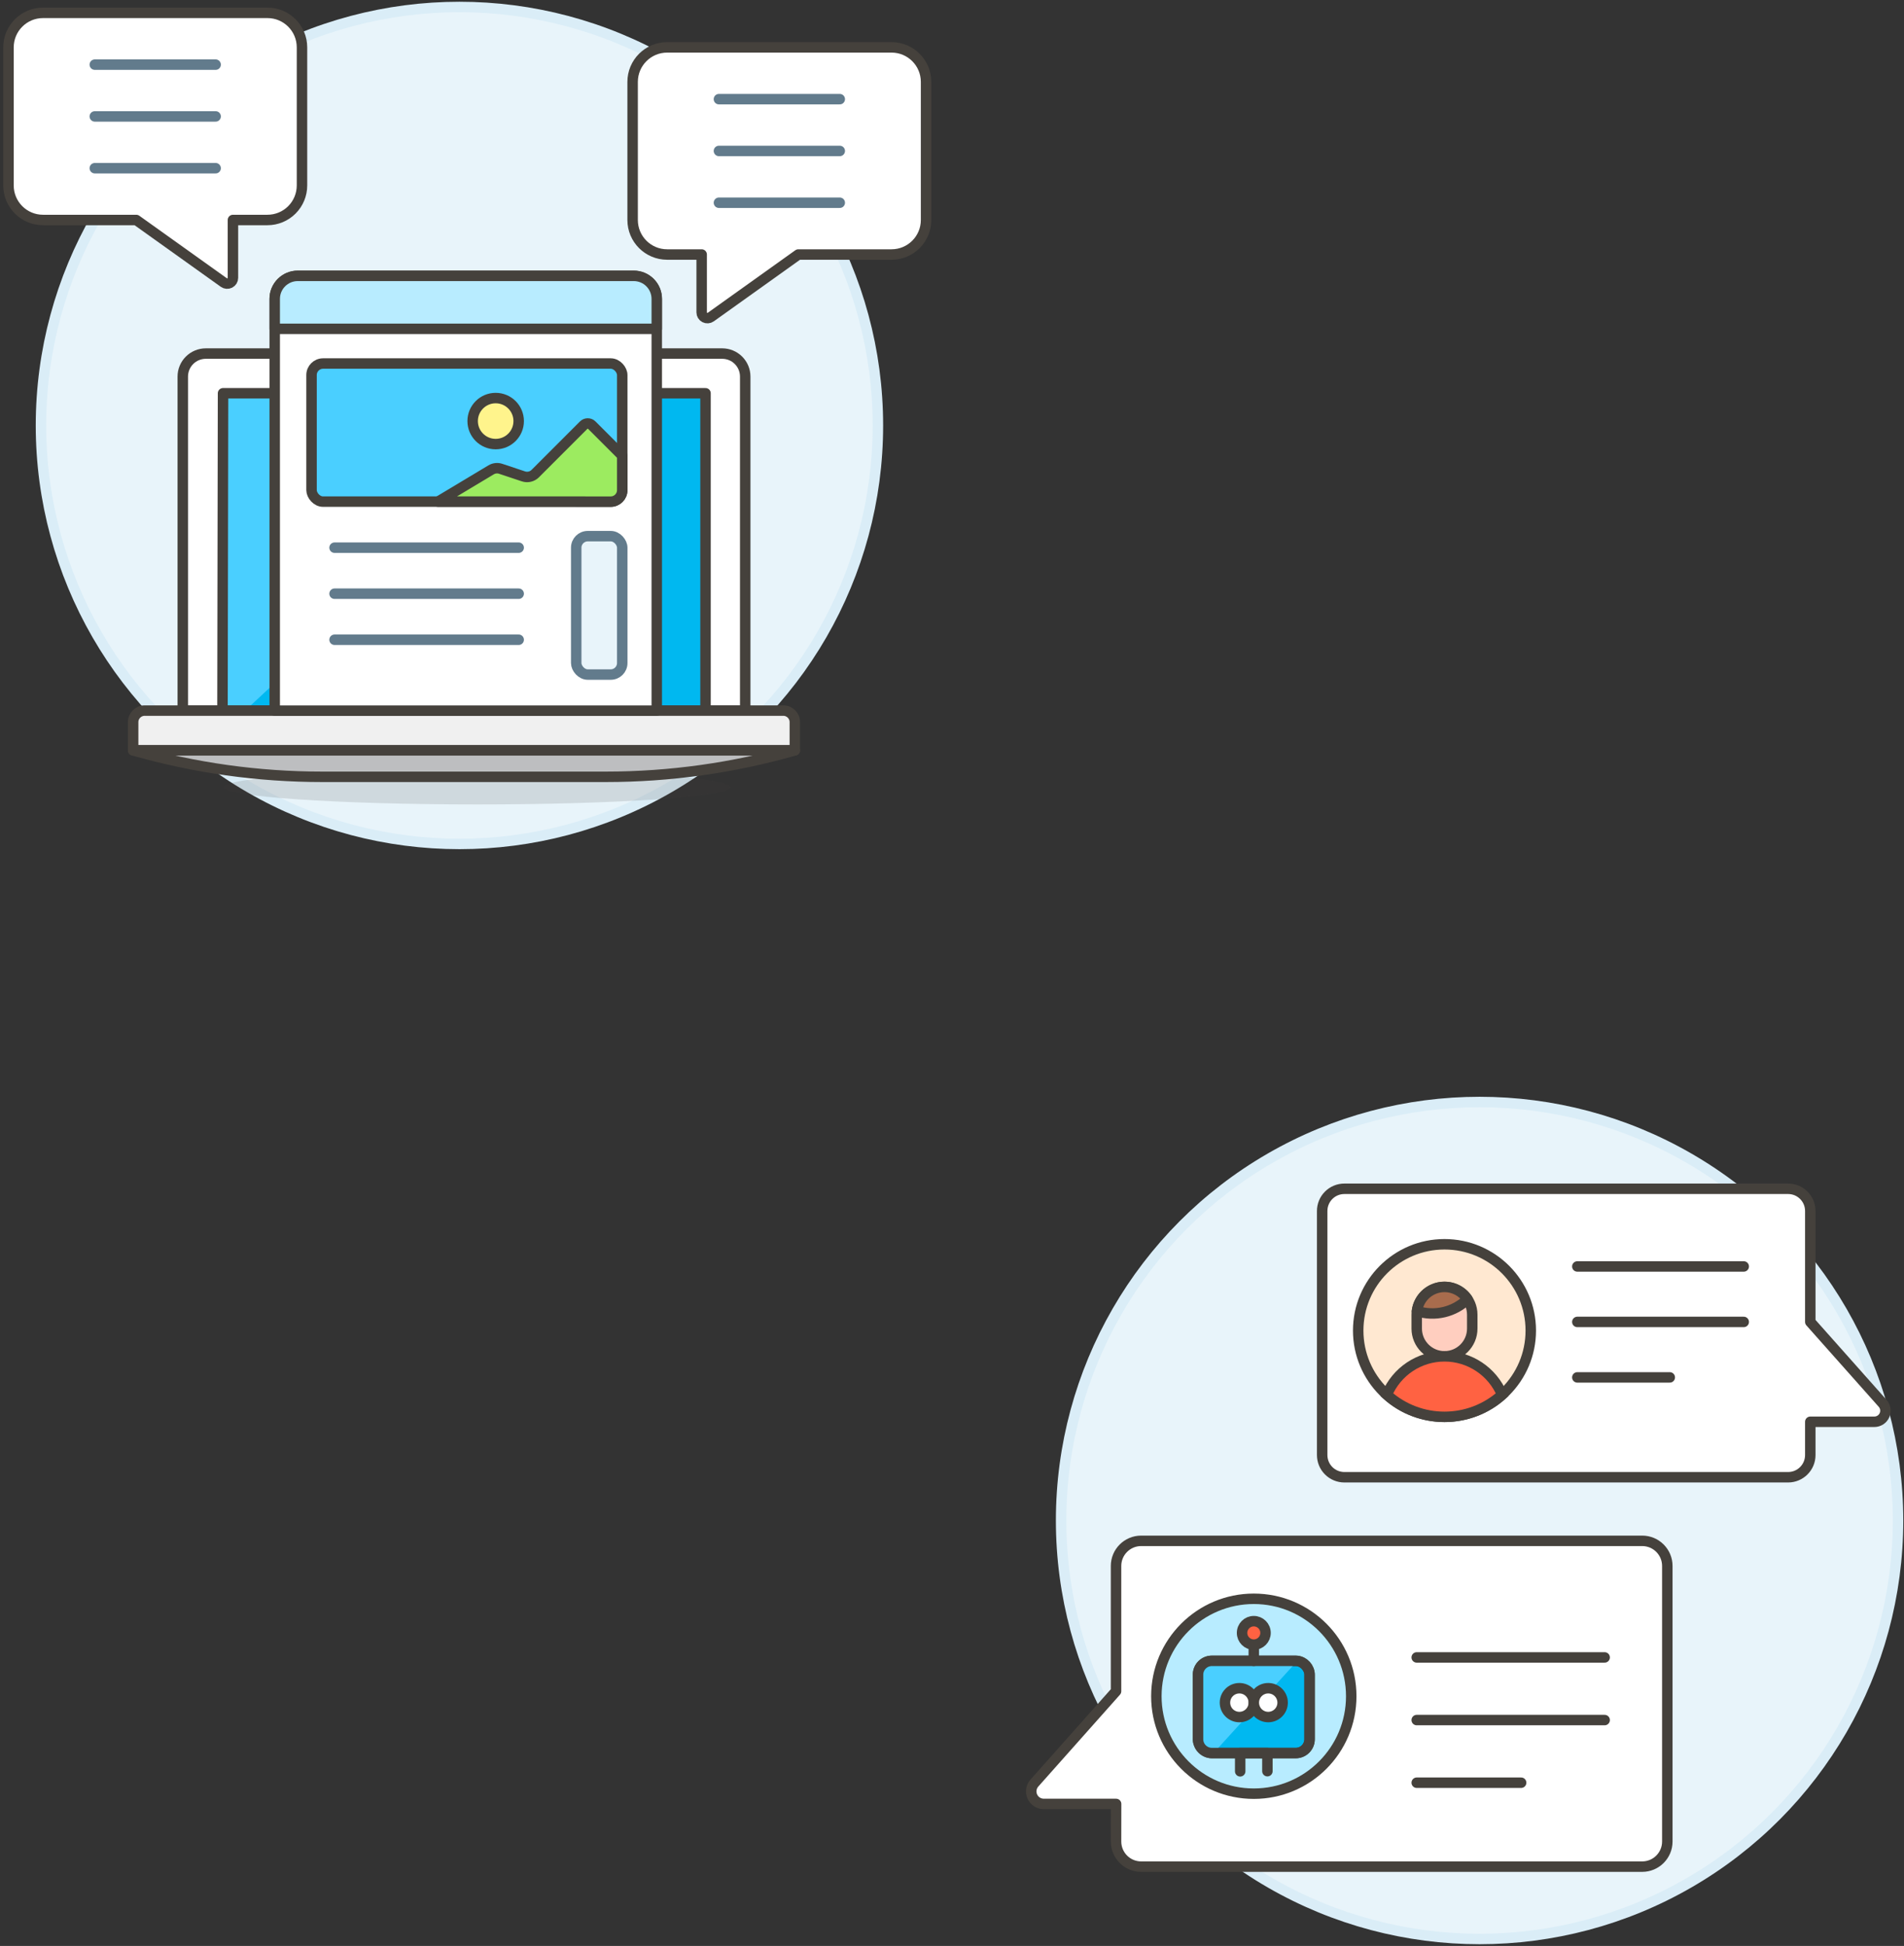 <?xml version="1.0" encoding="UTF-8"?>
<svg width="273px" height="279px" viewBox="0 0 273 279" version="1.1" xmlns="http://www.w3.org/2000/svg" xmlns:xlink="http://www.w3.org/1999/xlink">
    <rect x="0" y="0" width="273" height="279" fill="#333333" stroke="none"/>
    <title>Group 2</title>
    <g id="Saison-2" stroke="none" stroke-width="1" fill="none" fill-rule="evenodd">
        <g id="étape-6" transform="translate(-114, -163)">
            <g id="Group-2" transform="translate(115, 164)">
                <g id="chatting-with-bot-1-robot-chatbot-chatting-ai-speech-bubble-message-messaging-app" transform="translate(146, 157)">
                    <circle id="Oval" stroke="#DAEDF7" stroke-width="1.5" fill="#E8F4FA" fill-rule="nonzero" cx="65.145" cy="60" r="60"></circle>
                    <g id="Group" transform="translate(0, 12)">
                        <path d="M112.564,38.617 C112.564,40.375 111.14,41.799 109.383,41.799 L45.758,41.799 C44.914,41.799 44.104,41.464 43.508,40.867 C42.911,40.271 42.576,39.461 42.576,38.617 L42.576,3.623 C42.576,2.779 42.911,1.969 43.508,1.373 C44.104,0.776 44.914,0.441 45.758,0.441 L109.383,0.441 C111.14,0.441 112.564,1.865 112.564,3.623 L112.564,19.53 L122.937,31.2 C123.354,31.668 123.457,32.337 123.2,32.909 C122.943,33.481 122.374,33.848 121.748,33.847 L112.564,33.847 L112.564,38.617 Z" id="Path" stroke="#45413C" stroke-width="1.5" fill="#FFFFFF" fill-rule="nonzero" stroke-linecap="round" stroke-linejoin="round"></path>
                        <g transform="translate(79, 10.5)" id="Path" stroke="#45413C" stroke-linecap="round" stroke-linejoin="round" stroke-width="1.5">
                            <line x1="24.02" y1="1.077" x2="0.161" y2="1.077"></line>
                            <line x1="24.02" y1="9.03" x2="0.161" y2="9.03"></line>
                            <line x1="13.416" y1="16.983" x2="0.161" y2="16.983"></line>
                        </g>
                        <path d="M13.021,94.035 C13.026,96.017 14.632,97.623 16.614,97.627 L88.464,97.627 C90.449,97.627 92.06,96.02 92.064,94.035 L92.064,54.516 C92.064,52.528 90.452,50.916 88.464,50.916 L16.614,50.916 C14.629,50.92 13.021,52.531 13.021,54.516 L13.021,72.478 L1.31,85.65 C0.842,86.181 0.729,86.936 1.02,87.58 C1.311,88.225 1.952,88.639 2.659,88.639 L13.029,88.639 L13.021,94.035 Z" id="Path" stroke="#45413C" stroke-width="1.5" fill="#FFFFFF" fill-rule="nonzero" stroke-linecap="round" stroke-linejoin="round"></path>
                        <g transform="translate(55.5, 66)" id="Path" stroke="#45413C" stroke-linecap="round" stroke-linejoin="round" stroke-width="1.5">
                            <line x1="27.578" y1="1.632" x2="0.633" y2="1.632"></line>
                            <line x1="27.578" y1="10.613" x2="0.633" y2="10.613"></line>
                            <line x1="15.603" y1="19.595" x2="0.633" y2="19.595"></line>
                        </g>
                        <g transform="translate(47.5, 7.5)" fill-rule="nonzero">
                            <circle id="Oval" stroke="#45413C" stroke-width="1.5" fill="#FFE8D1" cx="12.614" cy="13.268" r="12.372"></circle>
                            <path d="M8.633,12.981 C8.633,15.18 10.415,16.962 12.614,16.962 C14.813,16.962 16.595,15.18 16.595,12.981 L16.595,10.991 C16.595,8.792 14.813,7.01 12.614,7.01 C10.415,7.01 8.633,8.792 8.633,10.991 L8.633,12.981 Z" id="Path" fill="#E8F4FA"></path>
                            <path d="M8.633,12.981 C8.633,15.18 10.415,16.962 12.614,16.962 C14.813,16.962 16.595,15.18 16.595,12.981 L16.595,10.991 C16.595,8.792 14.813,7.01 12.614,7.01 C10.415,7.01 8.633,8.792 8.633,10.991 L8.633,12.981 Z" id="Path" stroke="#45413C" stroke-width="1.5" fill="#FFCEBF"></path>
                            <path d="M4.348,22.471 C9.049,26.696 16.179,26.696 20.881,22.471 C19.49,19.134 16.229,16.96 12.614,16.96 C8.999,16.96 5.738,19.134 4.348,22.471 L4.348,22.471 Z" id="Path" stroke="#45413C" stroke-width="1.5" fill="#FF6242"></path>
                            <path d="M8.666,10.476 C8.88,8.833 10.09,7.494 11.704,7.115 C13.318,6.736 14.997,7.397 15.92,8.774 C14.001,10.635 11.213,11.29 8.666,10.476 Z" id="Path" stroke="#45413C" stroke-width="1.5" fill="#A86C4D" stroke-linejoin="round"></path>
                        </g>
                        <g transform="translate(18, 58.5)">
                            <circle id="Oval" stroke="#45413C" stroke-width="1.5" fill="#B8ECFF" fill-rule="nonzero" cx="14.772" cy="14.697" r="13.971"></circle>
                            <g transform="translate(6, 3)">
                                <rect id="Rectangle" fill="#00B8F0" fill-rule="nonzero" x="0.777" y="6.621" width="15.992" height="13.223" rx="1.983"></rect>
                                <rect id="Rectangle" stroke="#45413C" stroke-width="1.5" stroke-linecap="round" stroke-linejoin="round" x="0.777" y="6.621" width="15.992" height="13.223" rx="1.983"></rect>
                                <path d="M15.017,6.633 L3,19.842 L2.76,19.842 C2.234,19.843 1.729,19.634 1.357,19.262 C0.985,18.89 0.776,18.385 0.777,17.859 L0.777,8.604 C0.776,8.078 0.985,7.573 1.357,7.201 C1.729,6.829 2.234,6.62 2.76,6.621 L14.784,6.621 C14.864,6.621 14.937,6.627 15.017,6.633 Z" id="Path" fill="#4ACFFF" fill-rule="nonzero"></path>
                                <path d="M16.769,8.604 L16.769,17.859 C16.769,18.385 16.56,18.891 16.188,19.263 C15.816,19.635 15.31,19.843 14.784,19.842 L2.76,19.842 C2.234,19.843 1.729,19.634 1.357,19.262 C0.985,18.89 0.776,18.385 0.777,17.859 L0.777,8.604 C0.776,8.078 0.985,7.573 1.357,7.201 C1.729,6.829 2.234,6.62 2.76,6.621 L14.784,6.621 C14.864,6.621 14.934,6.621 15.017,6.633 C16.016,6.751 16.769,7.598 16.769,8.604 Z" id="Path" stroke="#45413C" stroke-width="1.5" stroke-linecap="round" stroke-linejoin="round"></path>
                                <line x1="8.772" y1="6.621" x2="8.772" y2="4.197" id="Path" stroke="#45413C" stroke-width="1.5" fill="#FF6242" fill-rule="nonzero" stroke-linecap="round" stroke-linejoin="round"></line>
                                <circle id="Oval" stroke="#45413C" stroke-width="1.5" fill="#FF6242" fill-rule="nonzero" stroke-linecap="round" stroke-linejoin="round" cx="8.772" cy="2.615" r="1.683"></circle>
                                <polyline id="Path" stroke="#45413C" stroke-width="1.5" stroke-linecap="round" stroke-linejoin="round" points="6.822 22.462 6.822 19.842 10.723 19.842 10.723 22.442"></polyline>
                                <g transform="translate(4.5, 10.5)" fill="#FFFFFF" fill-rule="nonzero" id="Oval" stroke="#45413C" stroke-linecap="round" stroke-linejoin="round" stroke-width="1.5">
                                    <circle cx="2.205" cy="2.114" r="2.067"></circle>
                                    <circle cx="6.34" cy="2.114" r="2.067"></circle>
                                </g>
                            </g>
                        </g>
                    </g>
                </g>
                <g id="app-content-software-digital-apps-messages-content-interactive-chat-web-page-html">
                    <circle id="Oval" stroke="#DAEDF7" stroke-width="1.5" fill="#E8F4FA" fill-rule="nonzero" cx="64.875" cy="60" r="60"></circle>
                    <g id="Group">
                        <g transform="translate(18, 49.5)">
                            <path d="M87.852,3.492 C87.852,2.617 87.504,1.777 86.885,1.159 C86.267,0.54 85.427,0.192 84.552,0.192 L10.508,0.192 C9.632,0.192 8.793,0.54 8.174,1.159 C7.555,1.777 7.207,2.617 7.207,3.492 L7.207,51.389 L87.852,51.389 L87.852,3.492 Z" id="Path" stroke="#45413C" stroke-width="1.5" fill="#FFFFFF" fill-rule="nonzero" stroke-linecap="round" stroke-linejoin="round"></path>
                            <polygon id="Path" fill="#00B8F0" fill-rule="nonzero" points="82.159 5.885 12.979 5.885 12.9 51.389 82.159 51.389"></polygon>
                            <polygon id="Path" fill="#4ACFFF" fill-rule="nonzero" points="65.002 5.885 16.142 51.389 12.9 51.389 12.979 5.885"></polygon>
                            <polygon id="Path" stroke="#45413C" stroke-width="1.5" stroke-linecap="round" stroke-linejoin="round" points="82.159 5.885 12.979 5.885 12.9 51.389 82.159 51.389"></polygon>
                            <ellipse id="Oval" fill="#45413C" fill-rule="nonzero" opacity="0.15" cx="49.426" cy="62.361" rx="36.3" ry="2.475"></ellipse>
                            <path d="M94.966,57.081 L0.091,57.081 L0.091,53.031 C0.091,52.12 0.83,51.381 1.742,51.381 L93.317,51.381 C94.228,51.381 94.966,52.12 94.966,53.031 L94.966,57.081 Z" id="Path" stroke="#45413C" stroke-width="1.5" fill="#F0F0F0" fill-rule="nonzero" stroke-linecap="round" stroke-linejoin="round"></path>
                            <path d="M94.966,57.081 C86.155,59.599 77.035,60.876 67.871,60.876 L27.188,60.876 C18.023,60.876 8.903,59.599 0.091,57.081 L94.966,57.081 Z" id="Path" stroke="#45413C" stroke-width="1.5" fill="#BDBEC0" fill-rule="nonzero" stroke-linecap="round" stroke-linejoin="round"></path>
                        </g>
                        <g transform="translate(89.5, 5.5)" id="Path" stroke-linecap="round" stroke-linejoin="round" stroke-width="1.5">
                            <path d="M42.282,5.242 C42.282,2.508 40.066,0.291 37.333,0.291 L5.157,0.291 C2.424,0.291 0.207,2.508 0.207,5.242 L0.207,25.041 C0.207,27.775 2.424,29.991 5.157,29.991 L10.107,29.991 L10.107,38.288 C10.108,38.597 10.281,38.88 10.556,39.021 C10.83,39.162 11.161,39.139 11.412,38.96 L23.969,29.991 L37.333,29.991 C40.066,29.991 42.282,27.775 42.282,25.041 L42.282,5.242 Z" stroke="#45413C" fill="#FFFFFF" fill-rule="nonzero"></path>
                            <line x1="12.582" y1="7.716" x2="29.907" y2="7.716" stroke="#627B8C"></line>
                            <line x1="12.582" y1="15.142" x2="29.907" y2="15.142" stroke="#627B8C"></line>
                            <line x1="12.582" y1="22.567" x2="29.907" y2="22.567" stroke="#627B8C"></line>
                        </g>
                        <g id="Path" stroke-linecap="round" stroke-linejoin="round" stroke-width="1.5">
                            <path d="M0.217,5.792 C0.217,3.058 2.434,0.842 5.168,0.842 L37.35,0.842 C40.084,0.842 42.3,3.058 42.3,5.792 L42.3,25.591 C42.3,26.904 41.778,28.163 40.85,29.092 C39.922,30.02 38.663,30.541 37.35,30.541 L32.4,30.541 L32.4,38.838 C32.399,39.147 32.226,39.43 31.952,39.571 C31.677,39.712 31.347,39.689 31.095,39.51 L18.538,30.541 L5.168,30.541 C2.434,30.541 0.217,28.325 0.217,25.591 L0.217,5.792 Z" stroke="#45413C" fill="#FFFFFF" fill-rule="nonzero"></path>
                            <line x1="29.918" y1="8.267" x2="12.592" y2="8.267" stroke="#627B8C"></line>
                            <line x1="29.918" y1="15.691" x2="12.592" y2="15.691" stroke="#627B8C"></line>
                            <line x1="29.918" y1="23.116" x2="12.592" y2="23.116" stroke="#627B8C"></line>
                        </g>
                        <g transform="translate(37.5, 38.5)" id="Path">
                            <path d="M55.669,62.389 L0.889,62.389 L0.889,3.35 C0.889,1.527 2.367,0.05 4.189,0.05 L52.37,0.05 C53.245,0.05 54.084,0.398 54.703,1.017 C55.322,1.635 55.669,2.475 55.669,3.35 L55.669,62.389 Z" fill="#FFFFFF" fill-rule="nonzero"></path>
                            <path d="M55.669,62.389 L0.889,62.389 L0.889,3.35 C0.889,1.527 2.367,0.05 4.189,0.05 L52.37,0.05 C53.245,0.05 54.084,0.398 54.703,1.017 C55.322,1.635 55.669,2.475 55.669,3.35 L55.669,62.389 Z" stroke="#45413C" stroke-width="1.5" stroke-linecap="round" stroke-linejoin="round"></path>
                        </g>
                        <path d="M93.169,46.143 L38.389,46.143 L38.389,41.85 C38.389,40.027 39.867,38.55 41.69,38.55 L89.87,38.55 C90.745,38.55 91.584,38.898 92.203,39.517 C92.822,40.135 93.169,40.975 93.169,41.85 L93.169,46.143 Z" id="Path" stroke="#45413C" stroke-width="1.5" fill="#B8ECFF" fill-rule="nonzero" stroke-linecap="round" stroke-linejoin="round"></path>
                        <line x1="46.969" y1="77.522" x2="73.37" y2="77.522" id="Path" stroke="#627B8C" stroke-width="1.5" stroke-linecap="round" stroke-linejoin="round"></line>
                        <line x1="46.969" y1="84.121" x2="73.37" y2="84.121" id="Path" stroke="#627B8C" stroke-width="1.5" stroke-linecap="round" stroke-linejoin="round"></line>
                        <line x1="46.969" y1="90.722" x2="73.37" y2="90.722" id="Path" stroke="#627B8C" stroke-width="1.5" stroke-linecap="round" stroke-linejoin="round"></line>
                        <rect id="Rectangle" stroke="#45413C" stroke-width="1.5" fill="#4ACFFF" fill-rule="nonzero" stroke-linecap="round" stroke-linejoin="round" x="43.669" y="51.121" width="44.55" height="19.8" rx="1.65"></rect>
                        <rect id="Rectangle" stroke="#627B8C" stroke-width="1.5" fill="#E8F4FA" fill-rule="nonzero" x="81.62" y="75.871" width="6.6" height="19.843" rx="1.65"></rect>
                        <circle id="Oval" stroke="#45413C" stroke-width="1.5" fill="#FFF48C" fill-rule="nonzero" stroke-linecap="round" stroke-linejoin="round" cx="70.07" cy="59.371" r="3.3"></circle>
                        <path d="M61.819,70.921 L69.418,66.363 C69.832,66.115 70.333,66.06 70.79,66.213 L74.052,67.3 C74.645,67.499 75.299,67.345 75.741,66.903 L82.686,59.956 C82.841,59.802 83.051,59.715 83.269,59.715 C83.488,59.715 83.698,59.802 83.853,59.956 L88.219,64.323 L88.219,69.273 C88.219,70.184 87.481,70.923 86.57,70.923 L61.819,70.921 Z" id="Path" stroke="#45413C" stroke-width="1.5" fill="#9CEB60" fill-rule="nonzero" stroke-linecap="round" stroke-linejoin="round"></path>
                    </g>
                </g>
            </g>
        </g>
    </g>
</svg>
